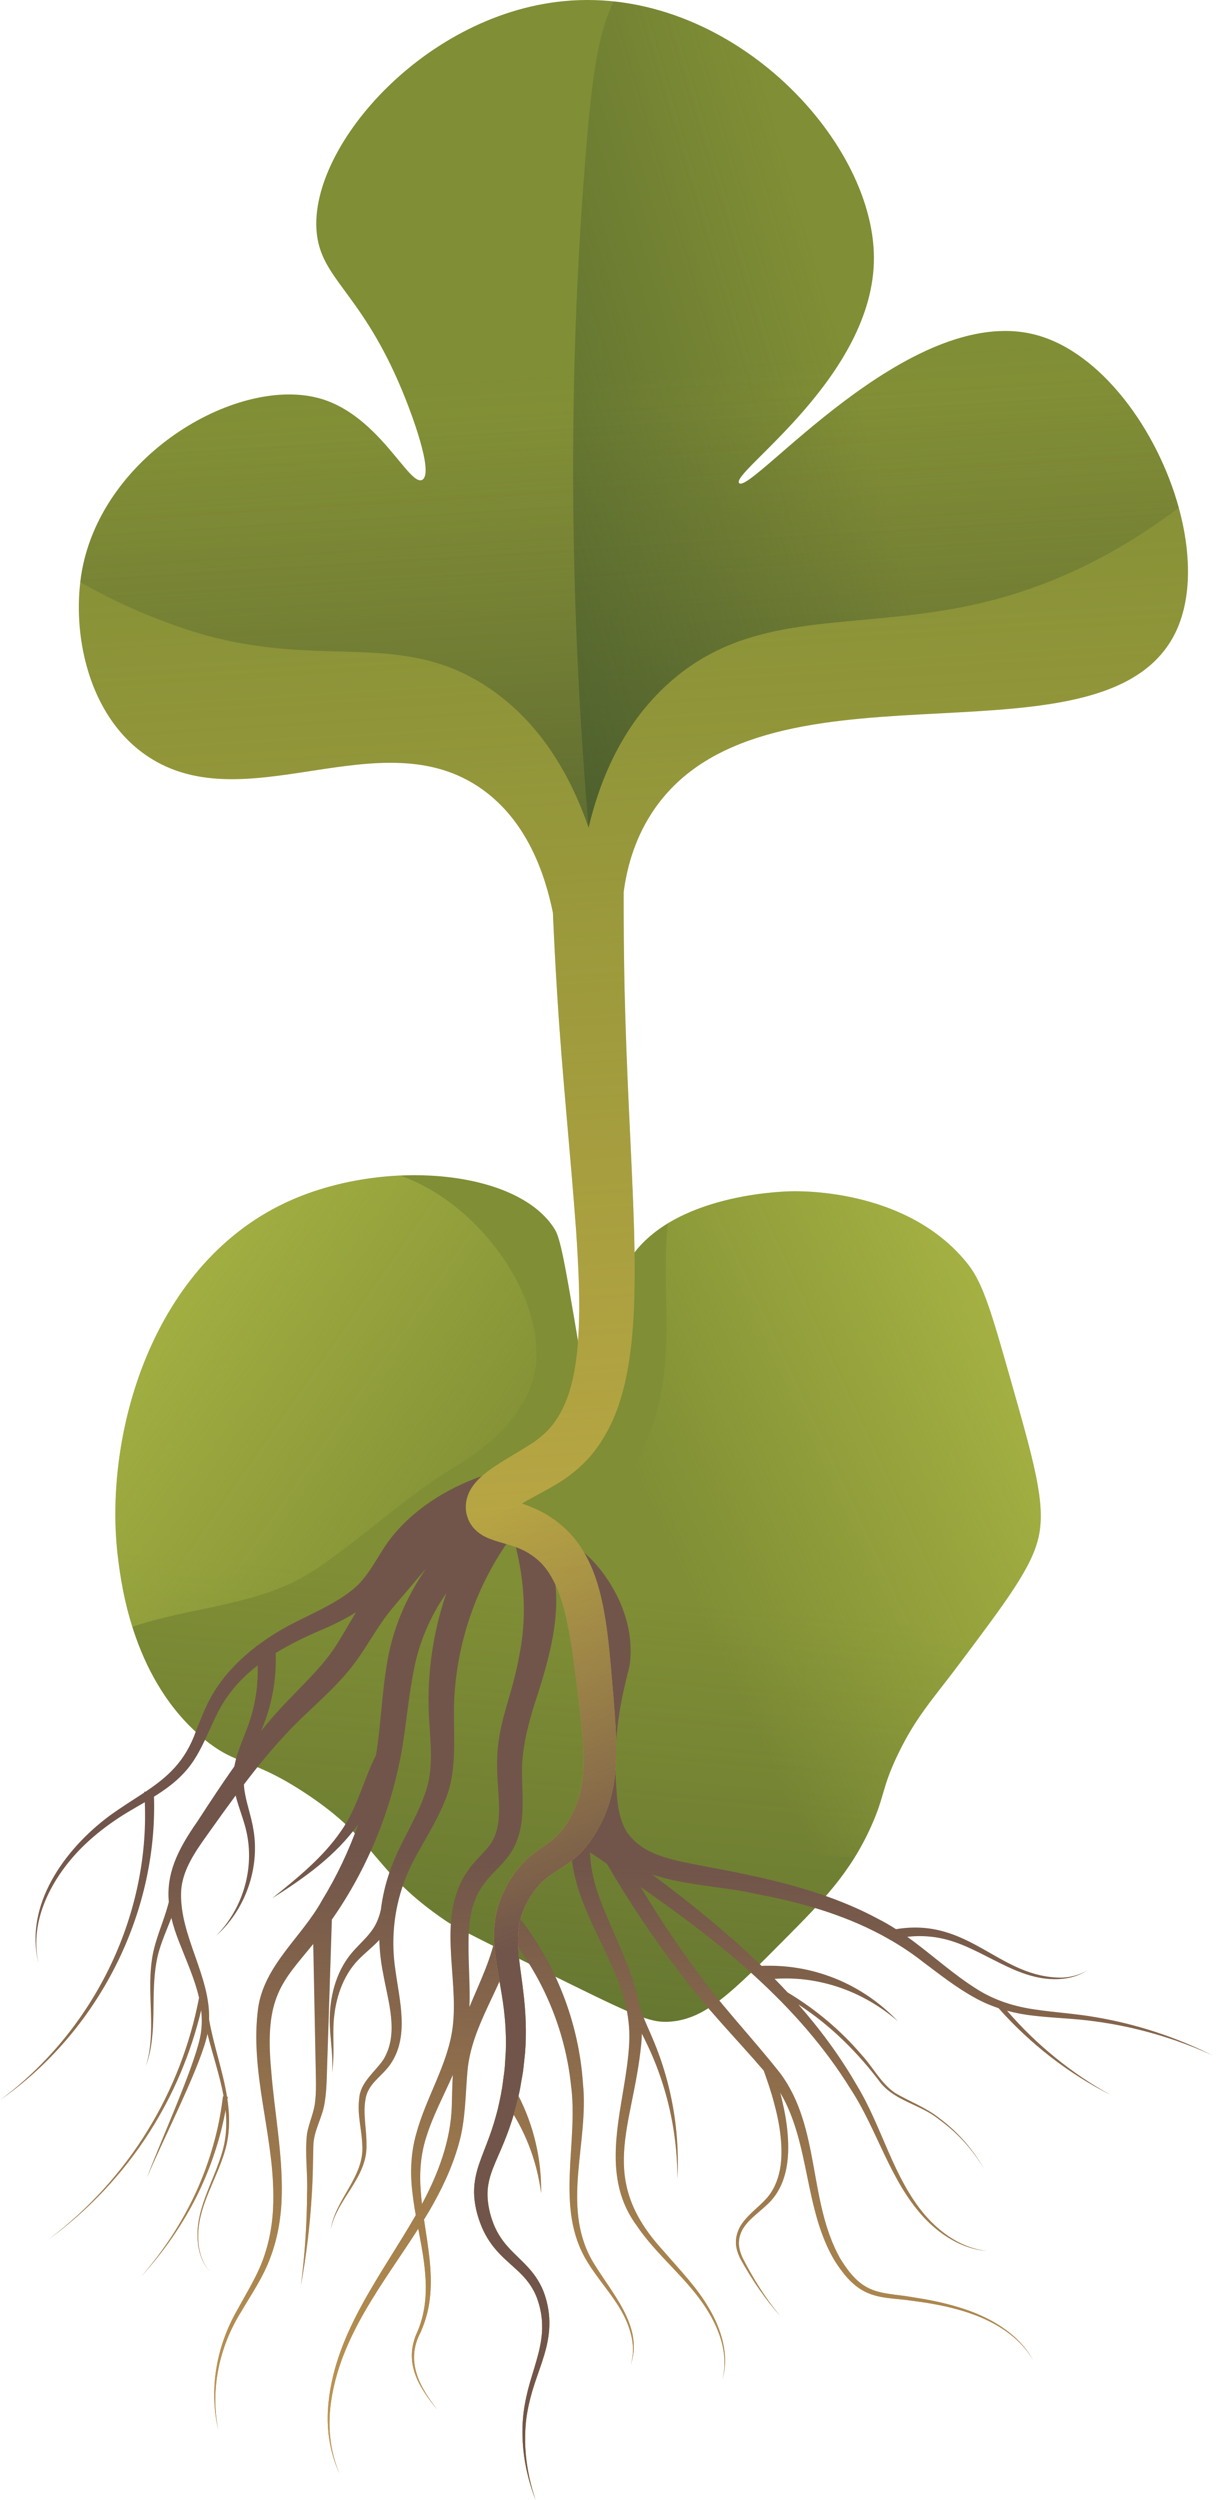 <svg width="252" height="518" viewBox="0 0 252 518" fill="none" xmlns="http://www.w3.org/2000/svg">
<path d="M123.353 297.483C122.483 297.524 121.682 288.732 119.091 273.7C117.137 262.364 116.161 256.696 115.028 254.818C107.579 242.473 80.322 239.989 60.57 248.575C31.303 261.297 21.232 297.861 24.495 323.151C25.25 329 27.744 348.329 42.186 360.266C49.257 366.111 51.684 363.976 62.998 371.365C78.582 381.543 76.956 387.538 92.482 398.074C94.364 399.351 102.177 403.203 117.803 410.908C132.709 418.257 135.218 419.179 138.961 418.885C146.268 418.314 151.81 412.724 162.895 401.542C170.317 394.057 176.212 388.11 180.586 378.302C183.431 371.922 182.7 370.482 186.136 363.388C189.845 355.727 193.21 352.216 198.623 345.004C208.82 331.417 213.919 324.624 215.273 318.295C216.725 311.512 214.276 302.905 209.377 285.69C205.652 272.599 203.789 266.053 200.705 262.103C188.606 246.606 166.705 246.778 163.937 246.841C161.361 246.899 137.386 247.712 129.598 262.45C127.127 267.125 126.336 273.104 125.04 282.885C123.866 291.747 124.052 297.45 123.353 297.483Z" fill="#808E35"/>
<path d="M123.353 297.483C122.483 297.524 121.682 288.732 119.091 273.7C117.137 262.364 116.161 256.696 115.028 254.818C107.579 242.473 80.322 239.989 60.57 248.575C31.303 261.297 21.232 297.861 24.495 323.151C25.25 329 27.744 348.329 42.186 360.266C49.257 366.111 51.684 363.976 62.998 371.365C78.582 381.543 76.956 387.538 92.482 398.074C94.364 399.351 102.177 403.203 117.803 410.908C132.709 418.257 135.218 419.179 138.961 418.885C146.268 418.314 151.81 412.724 162.895 401.542C170.317 394.057 176.212 388.11 180.586 378.302C183.431 371.922 182.7 370.482 186.136 363.388C189.845 355.727 193.21 352.216 198.623 345.004C208.82 331.417 213.919 324.624 215.273 318.295C216.725 311.512 214.276 302.905 209.377 285.69C205.652 272.599 203.789 266.053 200.705 262.103C188.606 246.606 166.705 246.778 163.937 246.841C161.361 246.899 137.386 247.712 129.598 262.45C127.127 267.125 126.336 273.104 125.04 282.885C123.866 291.747 124.052 297.45 123.353 297.483Z" fill="url(#paint0_linear_4929_362190)"/>
<path d="M209.376 285.69C205.65 272.599 203.788 266.053 200.704 262.103C188.605 246.606 166.703 246.778 163.936 246.841C162.036 246.884 148.493 247.345 138.391 253.498C138.357 253.831 138.308 254.162 138.279 254.496C137.578 262.553 138.325 270.636 138.04 278.705C137.894 282.795 137.469 286.887 136.531 290.878C135.644 294.648 134.24 298.146 132.497 301.592C131.437 303.69 130.187 305.818 129.756 308.158C129.286 310.701 130.205 313.177 131.398 315.388C132.325 317.108 133.463 318.684 134.54 320.308C135.622 321.938 136.598 323.64 137.434 325.41C138.851 328.407 139.863 331.581 140.426 334.848C141.533 341.277 140.942 347.797 140.319 354.242C139.99 357.638 139.659 361.035 139.503 364.444C139.418 366.323 139.384 368.205 139.422 370.087C139.452 371.586 139.494 373.078 139.869 374.539C141.04 379.111 144.939 381.631 149.264 382.828C154.065 384.156 159.137 384.224 164.083 384.34C168.432 384.442 172.78 384.621 177.126 384.845C178.368 382.84 179.523 380.688 180.587 378.303C183.432 371.923 182.701 370.483 186.137 363.389C189.846 355.728 193.211 352.217 198.624 345.005C208.821 331.418 213.919 324.625 215.274 318.296C216.724 311.512 214.275 302.905 209.376 285.69Z" fill="url(#paint1_linear_4929_362190)"/>
<path d="M27.425 337.085C35.471 334.35 44.079 333.346 52.249 331.001C54.942 330.229 57.598 329.306 60.143 328.131C62.787 326.909 65.225 325.387 67.593 323.698C72.726 320.037 77.577 316.007 82.561 312.149C85.019 310.246 87.511 308.384 90.078 306.629C92.58 304.919 95.227 303.437 97.716 301.711C102.045 298.707 106.052 294.952 108.609 290.294C109.834 288.065 110.697 285.625 111.024 283.096C111.348 280.588 111.152 277.998 110.69 275.52C109.731 270.37 107.509 265.512 104.608 261.172C99.456 253.465 91.798 246.722 82.937 243.58C75.344 243.92 67.496 245.565 60.57 248.576C31.303 261.298 21.232 297.862 24.495 323.152C24.831 325.747 25.512 331.002 27.425 337.085Z" fill="url(#paint2_linear_4929_362190)"/>
<path d="M184.421 401.908C184.424 401.918 184.448 402.012 184.448 402.012C184.483 402.002 184.519 401.995 184.554 401.985C186.901 403.345 189.171 404.857 191.336 406.564C194.713 409.086 198.084 411.773 201.894 413.872C203.49 414.785 205.19 415.516 206.94 416.101C213.503 423.508 221.439 429.651 230.204 434.109C222.045 429.611 214.74 423.644 208.693 416.63C210.521 417.125 212.387 417.472 214.251 417.669C218.512 418.164 222.74 418.242 226.916 418.834C235.28 419.952 243.497 422.322 251.211 425.848C243.622 422.059 235.453 419.388 227.047 417.969C222.843 417.225 218.572 416.996 214.428 416.367C210.291 415.779 206.326 414.547 202.764 412.354C197.575 409.168 193.03 404.897 188.016 401.317C190.26 401.063 192.549 401.139 194.781 401.571C203.507 403.236 210.799 410.949 220.17 410.021C221.986 409.853 223.764 409.283 225.29 408.308C223.719 409.212 221.94 409.689 220.151 409.772C206.987 409.9 201.003 397.188 185.684 399.735C184.484 398.966 183.254 398.243 181.972 397.599C174.334 393.483 165.996 390.961 157.661 389.061C153.487 388.106 149.293 387.302 145.113 386.532C139.282 385.355 133.224 384.471 129.855 379.518C127.915 376.395 127.835 372.115 127.601 368.387C127.345 362.267 127.914 356.106 129.271 350.143C130.471 344.874 130.477 345.718 130.627 343.696C131.402 333.291 124.654 325.437 123.534 324.173C119.611 319.742 115.122 317.51 112.239 316.395C111.894 316.798 111.548 317.202 111.203 317.606C110.986 317.293 110.761 316.983 110.523 316.677C109.203 317.53 107.881 318.382 106.56 319.234C109.08 328.551 108.784 335.813 108.008 340.798C106.309 351.71 103.385 355.643 103.034 364.23C102.858 368.539 103.569 372.461 103.399 376.012C103.328 377.784 103.019 379.419 102.36 380.835C101.398 383.091 98.669 385.089 97.118 387.384C90.218 396.997 95.186 409.426 93.8 420.106C92.812 427.787 88.281 434.583 86.255 442.143C85.133 446.054 84.98 450.249 85.457 454.198C85.626 455.789 85.88 457.388 86.163 458.989C79.066 471.359 69.578 483.157 68.081 497.794C67.553 502.802 68.213 507.952 70.359 512.525C68.377 507.908 67.891 502.795 68.579 497.853C70.474 484.076 79.387 473.22 86.68 461.802C88.031 468.944 89.444 476.118 86.541 483.046C83.57 489.332 86.58 494.433 90.631 499.3C86.882 494.445 84.003 489.274 87.152 483.287C87.932 481.521 88.579 479.498 88.896 477.58C89.89 471.692 88.735 465.766 87.874 459.9C88.223 459.333 88.573 458.768 88.912 458.198C91.486 453.796 93.71 449.157 95.082 444.208C96.486 439.336 96.443 434.041 96.878 429.108C97.757 419.477 104.185 411.794 106.483 402.305C112.998 410.838 117.187 421.255 118.319 431.965C119.971 444.027 114.88 457.477 121.67 468.581C123.84 472.17 126.678 475.197 128.715 478.74C130.71 482.233 132.021 486.541 130.543 490.474C133.811 482.072 126.335 474.787 122.537 468.08C116.358 456.794 122.058 443.864 120.812 431.745C119.968 419.068 115.17 406.773 107.182 396.816L104.118 399.392C104.475 399.8 104.819 400.22 105.164 400.64C104.044 400.442 102.853 400.232 102.853 400.232C102.012 405.521 99.433 410.654 97.285 415.859C97.465 411.425 97.046 407.072 97.099 402.655C96.948 385.656 107.109 389.726 108.204 376.325C108.531 372.016 107.964 368.091 108.277 364.539C108.565 360.919 109.501 357.282 110.612 353.592C113.761 343.973 117.433 332.256 113.7 322.355C115.876 325.089 118.327 328.169 118.327 328.169C120.998 331.518 123.558 334.586 124.462 337.786C125.424 340.87 124.553 344.711 123.699 348.976C122.145 357.206 121.919 365.585 123.186 373.869C122.312 374.299 119.91 375.483 119.91 375.483C120.62 376.875 121.348 378.257 122.087 379.633C122.03 379.714 121.969 379.804 121.904 379.897C120.784 379.71 118.608 379.346 118.608 379.346C117.016 390.147 123.718 399.772 127.583 409.149C129.511 413.725 130.665 418.463 130.385 423.444C129.758 435.859 123.606 449.686 131.856 461.024C136.13 467.422 142.513 472.114 146.548 478.623C149.219 482.871 151.006 488.037 149.704 493.06C151.183 488.056 149.534 482.736 146.976 478.365C144.41 473.889 140.746 470.208 137.458 466.367C123.598 451.313 131.177 440.92 132.882 423.584C132.962 422.843 132.998 422.106 133.011 421.373C133.434 422.212 133.854 423.046 134.242 423.884C135.589 426.729 136.719 429.682 137.627 432.709C139.457 438.758 140.381 445.102 140.38 451.47C140.715 445.111 140.126 438.677 138.592 432.445C137.833 429.328 136.841 426.261 135.617 423.281C134.532 420.593 133.227 418.045 132.467 415.418C131.037 407.946 127.123 400.846 124.488 393.963C123.253 390.687 122.361 387.268 122.285 383.829C123.445 384.609 124.605 385.394 125.766 386.18C130.329 394.015 135.367 401.564 140.889 408.738C146.141 415.913 152.502 422.32 158.271 429.039C159.038 431.187 159.787 433.344 160.362 435.542C160.992 437.836 161.497 440.164 161.752 442.512C162.008 444.855 162.063 447.232 161.636 449.521C161.208 451.801 160.287 453.992 158.697 455.69C157.124 457.413 155.058 458.822 153.642 460.93C152.959 461.988 152.513 463.245 152.507 464.515C152.484 465.801 152.925 467.019 153.468 468.106C155.825 472.359 158.545 476.369 161.767 479.974C158.679 476.274 156.091 472.148 153.919 467.891C153.428 466.814 153.071 465.677 153.132 464.533C153.179 463.383 153.611 462.293 154.263 461.349C155.618 459.458 157.676 458.145 159.422 456.378C161.215 454.593 162.323 452.202 162.859 449.772C163.402 447.326 163.426 444.822 163.245 442.37C163.062 439.911 162.623 437.491 162.059 435.114C161.945 434.609 161.819 434.108 161.69 433.608C167.945 444.155 166.591 457.834 173.025 468.517C174.615 470.969 176.458 473.384 179.114 474.776C182.14 476.357 185.549 476.198 188.799 476.696C192.014 477.109 195.221 477.635 198.341 478.501C204.549 480.161 210.725 483.329 214.109 489.023C210.865 483.219 204.682 479.845 198.479 478.019C195.349 477.065 192.128 476.451 188.903 475.952C185.706 475.379 182.307 475.422 179.593 473.898C177.19 472.568 175.487 470.202 174.072 467.891C167.475 456.068 170.047 440.892 161.744 429.659C155.674 421.921 148.892 415.014 143.293 406.941C139.529 401.784 136.015 396.451 132.749 390.974C149.409 402.588 165.441 415.39 176.227 432.777C181.822 441.302 184.344 451.658 191.32 459.307C194.764 463.051 199.394 466.02 204.552 466.418C199.444 465.853 194.979 462.785 191.692 458.973C185.029 451.155 182.826 440.679 177.518 432.009C174.057 425.992 169.961 420.479 165.443 415.329C172.115 419.636 177.807 425.325 182.576 431.681C185.696 435.397 190.885 436.12 194.566 439.132C198.381 441.873 201.623 445.429 203.976 449.518C201.696 445.388 198.508 441.759 194.713 438.93C191.94 436.698 188.535 435.473 185.511 433.682C182.568 431.702 180.949 428.364 178.576 425.795C174.214 420.68 169.008 416.311 163.238 412.855C162.35 411.895 161.44 410.957 160.524 410.022C162.012 409.927 163.509 409.915 165.006 410.012C167.542 410.166 170.065 410.633 172.53 411.347C177.454 412.796 182.103 415.361 186.058 418.803C182.45 415.001 177.994 411.925 173.023 409.929C170.536 408.942 167.933 408.197 165.263 407.776C162.814 407.38 160.317 407.24 157.818 407.338C150.764 400.501 143.033 394.293 135.142 388.386C141.946 390.732 150.37 390.918 156.939 392.484C166.567 394.281 176.01 397.063 184.421 401.908ZM87.448 456.69C87.347 455.805 87.26 454.923 87.201 454.041C86.888 450.18 87.177 446.376 88.356 442.753C89.739 438.331 91.969 434.21 93.842 429.932C93.713 432.112 93.686 434.292 93.629 436.4C93.393 443.591 90.816 450.394 87.448 456.69Z" fill="#71554A"/>
<path d="M70.079 395.836C77.344 384.84 82.079 372.152 83.826 359.081C84.439 354.77 84.88 350.547 85.672 346.51C86.72 340.58 89.103 334.99 92.497 330.105C89.926 337.655 88.663 345.615 88.829 353.541C88.927 359.834 90.215 365.787 88.075 371.671C86.185 377.269 82.277 382.641 80.338 389.108C79.664 391.278 79.201 393.507 78.915 395.756C78.71 396.666 78.414 397.557 78.018 398.396C76.71 401.224 73.972 403.046 72.122 405.646C69.195 409.696 68.156 414.885 68.352 419.783C68.505 423.017 69.059 426.178 68.821 429.392C69.31 426.208 69.005 422.95 69.103 419.778C69.284 415.153 70.586 410.368 73.597 406.804C75.083 405.072 77.017 403.687 78.609 401.962C78.672 404.236 78.916 406.497 79.362 408.706C80.378 414.607 82.726 421.169 79.54 426.615C77.922 429.156 74.665 431.376 74.444 434.797C73.997 438.19 74.988 441.311 75.073 444.415C75.594 450.941 69.49 455.671 68.55 461.905C69.849 455.6 76.183 451.171 75.949 444.402C75.988 441.16 75.184 437.968 75.74 435.013C76.224 431.668 79.206 430.279 81.01 427.567C84.829 421.847 82.786 414.478 81.954 408.277C81.01 402.168 81.601 395.93 83.662 390.211C85.616 384.494 89.632 379.537 92.183 373.186C94.825 367.092 93.969 359.831 94.082 353.547C94.383 341.355 98.354 329.325 105.246 319.476C105.246 319.476 104.481 318.967 104.142 318.742C104.599 318.442 105.054 318.141 105.522 317.858L101.785 311.934C101.098 312.381 100.423 312.847 99.76 313.328C99.602 312.922 99.434 312.493 99.267 312.065C100.037 311.78 100.813 311.513 101.594 311.271L99.823 305.862C92.449 308.473 85.427 312.839 80.631 319.196C78.101 322.652 76.311 326.857 73.067 329.391C68.667 332.952 62.963 334.937 57.959 337.888C56.334 338.842 54.762 339.9 53.254 341.044L53.03 341.072C53.037 341.115 53.04 341.159 53.046 341.203C49.743 343.738 46.788 346.74 44.512 350.304C42.823 352.951 41.76 355.837 40.666 358.531C38.404 365.049 34.663 368.224 30.157 371.252C29.996 371.26 29.883 371.265 29.883 371.265C29.887 371.32 29.888 371.375 29.892 371.43C27.615 372.947 25.152 374.443 22.582 376.32C13.375 383.208 4.98 394.756 7.976 406.776C6.008 397.964 10.699 389.219 16.712 383.06C18.764 380.987 21.023 379.131 23.414 377.475C25.513 375.984 27.774 374.732 30.005 373.427C30.987 397.334 19.21 420.94 0 435.148C20.145 421.075 32.661 396.908 31.915 372.273C34.16 370.879 36.315 369.344 38.156 367.329C42.313 362.905 43.594 356.637 46.891 351.867C48.701 349.217 50.922 346.997 53.398 345.078C53.519 348.747 53.04 352.46 51.939 356.003C50.985 359.172 49.194 362.495 48.574 365.985C45.92 369.728 43.409 373.563 40.923 377.387C36.597 383.569 34.48 388.337 34.981 394.131C34.825 394.695 34.675 395.261 34.501 395.821C33.467 399.227 31.898 402.638 31.442 406.358C30.442 413.634 32.443 420.985 30.242 428.09C32.753 421.196 31.13 413.569 32.431 406.515C32.958 403.369 34.34 400.463 35.514 397.398C35.905 399.069 36.487 400.844 37.273 402.773C38.696 406.455 40.386 410.151 41.249 413.955C39.391 423.651 35.782 433.025 30.59 441.455C27.924 445.824 24.812 449.921 21.367 453.714C17.915 457.502 14.107 460.972 10.006 464.06C14.156 461.039 18.027 457.627 21.55 453.884C25.067 450.136 28.261 446.072 31.013 441.721C35.938 434.008 39.551 425.452 41.69 416.53C41.903 418.412 41.868 420.323 41.44 422.278C39.905 429.187 33.005 444.268 30.466 451.202C33.312 444.324 40.83 429.642 42.721 422.559C42.827 422.174 42.914 421.792 42.992 421.411C44.063 425.746 45.551 430.029 46.345 434.37L46.21 434.352C45.799 437.777 45.143 441.18 44.186 444.501C43.252 447.829 42.054 451.086 40.618 454.238C37.726 460.536 33.877 466.395 29.31 471.637C34.002 466.507 38.007 460.724 41.07 454.451C42.592 451.312 43.88 448.055 44.906 444.713C45.679 442.249 46.287 439.735 46.756 437.192C46.985 439.498 46.951 441.825 46.483 444.193C45.075 450.945 40.381 457.129 40.976 464.315C41.138 466.645 41.929 468.991 43.515 470.73C41.96 468.962 41.221 466.619 41.101 464.306C40.654 457.076 45.412 451.155 46.973 444.297C47.662 441.151 47.575 438.048 47.123 434.969C47.148 434.806 47.179 434.644 47.203 434.48L47.045 434.459C46.184 429.087 44.257 423.789 43.332 418.469C43.61 409.538 37.368 401.302 37.52 392.35C37.532 391.449 37.652 390.572 37.854 389.715C37.863 389.678 37.871 389.641 37.88 389.605C38.806 385.819 41.359 382.435 43.639 379.231C45.338 376.842 47.067 374.428 48.835 372.038C49.46 374.595 50.528 377.071 51.063 379.492C52.802 387.132 50.346 395.501 44.775 401.112C50.787 395.813 53.867 387.196 52.537 379.207C52.118 376.485 51.16 373.966 50.749 371.473C50.64 370.89 50.579 370.316 50.555 369.747C53.381 366.026 56.321 362.407 59.448 359.098C64.185 353.992 69.851 349.767 74 343.904C76.122 340.932 77.815 337.902 79.713 335.28C81.354 333.018 84.31 329.782 86.177 327.473C86.879 326.647 87.585 325.824 88.298 325.015C84.025 331.115 81.115 338.149 80.069 345.512C79.364 349.915 79.068 354.239 78.615 358.429C78.44 360.188 78.203 361.94 77.916 363.683C75.26 368.927 74.093 374.563 70.694 379.37C66.942 384.865 61.59 389.161 56.414 393.323C63.21 389.049 69.671 384.409 74.235 377.994C72.296 383.475 69.795 388.758 66.753 393.725C62.617 401.312 54.769 407.131 53.487 416.12C51.757 429.191 56.595 441.924 56.64 454.753C56.705 458.965 56.184 463.183 54.852 467.162C53.583 471.168 51.254 474.791 49.214 478.571C44.877 486.021 43.233 495.081 45.243 503.502C43.541 495.066 45.431 486.242 49.977 479.002C52.12 475.329 54.61 471.75 56.09 467.602C57.622 463.502 58.311 459.111 58.391 454.765C58.566 446.039 56.861 437.515 56.205 429.08C54.735 413.658 58.561 410.622 64.916 402.806C65.028 408.468 65.178 416.124 65.178 416.124C65.241 419.302 65.403 427.498 65.463 430.577C65.491 432.172 65.497 433.735 65.325 435.255C65.154 437.594 64.012 439.818 63.612 442.205C63.166 446.278 63.792 450.332 63.635 454.367C63.604 460.772 63.178 467.187 62.358 473.56C63.509 467.238 64.27 460.834 64.635 454.398C64.84 451.2 64.854 447.912 64.935 444.769C64.943 441.47 66.859 438.813 67.307 435.533C67.786 432.642 67.733 428.706 67.87 425.778C68.062 419.815 68.55 404.678 68.774 397.742C69.204 397.132 69.637 396.504 70.079 395.836ZM56.198 356.163C55.473 357.001 54.763 357.848 54.066 358.707C54.313 358.144 54.555 357.572 54.776 356.982C56.519 352.409 57.317 347.462 57.125 342.514C60.438 340.476 64.028 338.808 67.617 337.292C69.642 336.382 71.785 335.33 73.794 334.054C72.341 336.435 70.984 338.856 69.668 340.931C66.216 346.327 60.823 350.737 56.198 356.163Z" fill="#71554A"/>
<path d="M104.814 435.689C108.682 441.094 111.262 447.583 112.133 454.424C112.26 447.529 110.652 440.484 107.38 434.13L104.814 435.689Z" fill="#71554A"/>
<path d="M184.421 401.908C184.424 401.918 184.448 402.012 184.448 402.012C184.483 402.002 184.519 401.995 184.554 401.985C186.901 403.345 189.171 404.857 191.336 406.564C194.713 409.086 198.084 411.773 201.894 413.872C203.49 414.785 205.19 415.516 206.94 416.101C213.503 423.508 221.439 429.651 230.204 434.109C222.045 429.611 214.74 423.644 208.693 416.63C210.521 417.125 212.387 417.472 214.251 417.669C218.512 418.164 222.74 418.242 226.916 418.834C235.28 419.952 243.497 422.322 251.211 425.848C243.622 422.059 235.453 419.388 227.047 417.969C222.843 417.225 218.572 416.996 214.428 416.367C210.291 415.779 206.326 414.547 202.764 412.354C197.575 409.168 193.03 404.897 188.016 401.317C190.26 401.063 192.549 401.139 194.781 401.571C203.507 403.236 210.799 410.949 220.17 410.021C221.986 409.853 223.764 409.283 225.29 408.308C223.719 409.212 221.94 409.689 220.151 409.772C206.987 409.9 201.003 397.188 185.684 399.735C184.484 398.966 183.254 398.243 181.972 397.599C174.334 393.483 165.996 390.961 157.661 389.061C153.487 388.106 149.293 387.302 145.113 386.532C139.282 385.355 133.224 384.471 129.855 379.518C127.915 376.395 127.835 372.115 127.601 368.387C127.345 362.267 127.914 356.106 129.271 350.143C130.474 344.86 130.482 345.705 130.627 343.696C131.358 333.643 124.973 325.914 123.534 324.173C119.786 319.637 115.466 317.012 112.291 315.517C111.927 316.214 111.565 316.909 111.202 317.606C110.985 317.293 110.76 316.983 110.522 316.677C108.396 317.365 106.269 318.053 104.143 318.74C108.378 328.271 108.623 335.691 108.007 340.798C106.764 351.094 103.4 355.25 103.033 364.23C102.857 368.539 103.568 372.461 103.398 376.012C103.327 377.784 103.018 379.419 102.359 380.835C101.397 383.091 98.668 385.089 97.117 387.384C90.217 396.997 95.185 409.426 93.799 420.106C92.811 427.787 88.28 434.583 86.254 442.143C85.132 446.054 84.979 450.249 85.456 454.198C85.625 455.789 85.879 457.388 86.162 458.989C79.065 471.359 69.577 483.157 68.08 497.794C67.552 502.802 68.212 507.952 70.358 512.525C68.376 507.908 67.89 502.795 68.578 497.853C70.473 484.076 79.386 473.22 86.679 461.802C88.03 468.944 89.443 476.118 86.54 483.046C83.57 489.332 86.579 494.433 90.63 499.3C86.88 494.445 84.002 489.274 87.151 483.287C87.931 481.521 88.578 479.498 88.895 477.58C89.889 471.692 88.734 465.766 87.873 459.9C88.222 459.333 88.573 458.768 88.911 458.198C91.485 453.796 93.709 449.157 95.081 444.208C96.485 439.336 96.442 434.041 96.877 429.108C97.756 419.477 104.184 411.794 106.482 402.305C112.997 410.838 117.186 421.255 118.318 431.965C119.97 444.027 114.879 457.477 121.669 468.581C123.839 472.17 126.677 475.197 128.714 478.74C130.709 482.233 132.02 486.541 130.542 490.474C133.81 482.072 126.334 474.787 122.536 468.08C116.357 456.794 122.057 443.864 120.811 431.745C119.967 419.068 115.169 406.773 107.18 396.816L104.117 399.392C104.474 399.8 104.818 400.22 105.163 400.64C104.043 400.442 102.852 400.232 102.852 400.232C102.011 405.521 99.432 410.654 97.284 415.859C97.464 411.425 97.044 407.072 97.098 402.655C96.947 385.656 107.108 389.726 108.203 376.325C108.53 372.016 107.963 368.091 108.276 364.539C108.564 360.919 109.5 357.282 110.611 353.592C113.76 343.973 117.433 332.256 113.699 322.355C115.875 325.089 118.326 328.169 118.326 328.169C120.997 331.518 123.557 334.586 124.461 337.786C125.423 340.87 124.552 344.711 123.698 348.976C122.144 357.206 121.918 365.585 123.185 373.869C122.311 374.299 119.909 375.483 119.909 375.483C120.619 376.875 121.347 378.257 122.086 379.633C122.029 379.714 121.968 379.804 121.903 379.897C120.782 379.71 118.607 379.346 118.607 379.346C117.015 390.147 123.717 399.772 127.582 409.149C129.51 413.725 130.664 418.463 130.384 423.444C129.757 435.859 123.605 449.686 131.855 461.024C136.129 467.422 142.512 472.114 146.547 478.623C149.218 482.871 151.005 488.037 149.703 493.06C151.183 488.056 149.532 482.736 146.975 478.365C144.408 473.889 140.745 470.208 137.457 466.367C123.597 451.313 131.176 440.92 132.881 423.584C132.961 422.843 132.997 422.106 133.01 421.373C133.433 422.212 133.853 423.046 134.241 423.884C135.588 426.729 136.718 429.682 137.625 432.709C139.456 438.758 140.38 445.102 140.379 451.47C140.714 445.111 140.125 438.677 138.591 432.445C137.832 429.328 136.84 426.261 135.616 423.281C134.531 420.593 133.226 418.045 132.466 415.418C131.036 407.946 127.122 400.846 124.487 393.963C123.252 390.687 122.36 387.268 122.284 383.829C123.444 384.609 124.604 385.394 125.764 386.18C130.328 394.015 135.366 401.564 140.888 408.738C146.139 415.913 152.501 422.32 158.27 429.039C159.037 431.187 159.786 433.344 160.361 435.542C160.991 437.836 161.496 440.164 161.751 442.512C162.007 444.855 162.062 447.232 161.635 449.521C161.207 451.801 160.286 453.992 158.696 455.69C157.123 457.413 155.057 458.822 153.641 460.93C152.958 461.988 152.512 463.245 152.506 464.515C152.483 465.801 152.924 467.019 153.467 468.106C155.824 472.359 158.544 476.369 161.766 479.974C158.678 476.274 156.09 472.148 153.918 467.891C153.427 466.814 153.07 465.677 153.131 464.533C153.178 463.383 153.61 462.293 154.262 461.349C155.617 459.458 157.675 458.145 159.421 456.378C161.214 454.593 162.322 452.202 162.858 449.772C163.401 447.326 163.425 444.822 163.244 442.37C163.061 439.911 162.622 437.491 162.058 435.114C161.944 434.609 161.818 434.108 161.689 433.608C167.944 444.155 166.59 457.834 173.024 468.517C174.614 470.969 176.457 473.384 179.113 474.776C182.139 476.357 185.548 476.198 188.798 476.696C192.013 477.109 195.22 477.635 198.34 478.501C204.548 480.161 210.724 483.329 214.108 489.023C210.864 483.219 204.681 479.845 198.478 478.019C195.348 477.065 192.127 476.451 188.902 475.952C185.705 475.379 182.306 475.422 179.592 473.898C177.189 472.568 175.486 470.202 174.071 467.891C167.474 456.068 170.046 440.892 161.743 429.659C155.673 421.921 148.891 415.014 143.292 406.941C139.528 401.784 136.013 396.451 132.748 390.974C149.408 402.588 165.44 415.39 176.226 432.777C181.821 441.302 184.343 451.658 191.319 459.307C194.763 463.051 199.393 466.02 204.551 466.418C199.443 465.853 194.978 462.785 191.691 458.973C185.029 451.155 182.825 440.679 177.517 432.009C174.056 425.992 169.96 420.479 165.442 415.329C172.114 419.636 177.806 425.325 182.575 431.681C185.695 435.397 190.884 436.12 194.565 439.132C198.38 441.873 201.622 445.429 203.975 449.518C201.695 445.388 198.508 441.759 194.712 438.93C191.939 436.698 188.534 435.473 185.51 433.682C182.567 431.702 180.948 428.364 178.575 425.795C174.213 420.68 169.007 416.311 163.237 412.855C162.349 411.895 161.439 410.957 160.523 410.022C162.011 409.927 163.508 409.915 165.005 410.012C167.541 410.166 170.064 410.633 172.529 411.347C177.453 412.796 182.102 415.361 186.057 418.803C182.449 415.001 177.993 411.925 173.022 409.929C170.535 408.942 167.932 408.197 165.262 407.776C162.813 407.38 160.316 407.24 157.817 407.338C150.763 400.501 143.032 394.293 135.141 388.386C141.945 390.732 150.369 390.918 156.938 392.484C166.567 394.281 176.01 397.063 184.421 401.908ZM87.448 456.69C87.347 455.805 87.26 454.923 87.201 454.041C86.888 450.18 87.177 446.376 88.356 442.753C89.739 438.331 91.969 434.21 93.842 429.932C93.713 432.112 93.686 434.292 93.629 436.4C93.393 443.591 90.816 450.394 87.448 456.69Z" fill="url(#paint3_linear_4929_362190)"/>
<path d="M70.079 395.836C77.344 384.84 82.079 372.152 83.826 359.081C84.439 354.77 84.88 350.547 85.672 346.51C86.72 340.58 89.103 334.99 92.497 330.105C89.926 337.655 88.663 345.615 88.829 353.541C88.927 359.834 90.215 365.787 88.075 371.671C86.185 377.269 82.277 382.641 80.338 389.108C79.664 391.278 79.201 393.507 78.915 395.756C78.71 396.666 78.414 397.557 78.018 398.396C76.71 401.224 73.972 403.046 72.122 405.646C69.195 409.696 68.156 414.885 68.352 419.783C68.505 423.017 69.059 426.178 68.821 429.392C69.31 426.208 69.005 422.95 69.103 419.778C69.284 415.153 70.586 410.368 73.597 406.804C75.083 405.072 77.017 403.687 78.609 401.962C78.672 404.236 78.916 406.497 79.362 408.706C80.378 414.607 82.726 421.169 79.54 426.615C77.922 429.156 74.665 431.376 74.444 434.797C73.997 438.19 74.988 441.311 75.073 444.415C75.594 450.941 69.49 455.671 68.55 461.905C69.849 455.6 76.183 451.171 75.949 444.402C75.988 441.16 75.184 437.968 75.74 435.013C76.224 431.668 79.206 430.279 81.01 427.567C84.829 421.847 82.786 414.478 81.954 408.277C81.01 402.168 81.601 395.93 83.662 390.211C85.616 384.494 89.632 379.537 92.183 373.186C94.825 367.092 93.969 359.831 94.082 353.547C94.383 341.355 98.354 329.325 105.246 319.476C105.246 319.476 104.481 318.967 104.142 318.742C104.599 318.442 105.054 318.141 105.522 317.858L101.785 311.934C101.098 312.381 100.423 312.847 99.76 313.328C99.602 312.922 99.434 312.493 99.267 312.065C100.037 311.78 100.813 311.513 101.594 311.271L99.823 305.862C92.449 308.473 85.427 312.839 80.631 319.196C78.101 322.652 76.311 326.857 73.067 329.391C68.667 332.952 62.963 334.937 57.959 337.888C56.334 338.842 54.762 339.9 53.254 341.044L53.03 341.072C53.037 341.115 53.04 341.159 53.046 341.203C49.743 343.738 46.788 346.74 44.512 350.304C42.823 352.951 41.76 355.837 40.666 358.531C38.404 365.049 34.663 368.224 30.157 371.252C29.996 371.26 29.883 371.265 29.883 371.265C29.887 371.32 29.888 371.375 29.892 371.43C27.615 372.947 25.152 374.443 22.582 376.32C13.375 383.208 4.98 394.756 7.976 406.776C6.008 397.964 10.699 389.219 16.712 383.06C18.764 380.987 21.023 379.131 23.414 377.475C25.513 375.984 27.774 374.732 30.005 373.427C30.987 397.334 19.21 420.94 0 435.148C20.145 421.075 32.661 396.908 31.915 372.273C34.16 370.879 36.315 369.344 38.156 367.329C42.313 362.905 43.594 356.637 46.891 351.867C48.701 349.217 50.922 346.997 53.398 345.078C53.519 348.747 53.04 352.46 51.939 356.003C50.985 359.172 49.194 362.495 48.574 365.985C45.92 369.728 43.409 373.563 40.923 377.387C36.597 383.569 34.48 388.337 34.981 394.131C34.825 394.695 34.675 395.261 34.501 395.821C33.467 399.227 31.898 402.638 31.442 406.358C30.442 413.634 32.443 420.985 30.242 428.09C32.753 421.196 31.13 413.569 32.431 406.515C32.958 403.369 34.34 400.463 35.514 397.398C35.905 399.069 36.487 400.844 37.273 402.773C38.696 406.455 40.386 410.151 41.249 413.955C39.391 423.651 35.782 433.025 30.59 441.455C27.924 445.824 24.812 449.921 21.367 453.714C17.915 457.502 14.107 460.972 10.006 464.06C14.156 461.039 18.027 457.627 21.55 453.884C25.067 450.136 28.261 446.072 31.013 441.721C35.938 434.008 39.551 425.452 41.69 416.53C41.903 418.412 41.868 420.323 41.44 422.278C39.905 429.187 33.005 444.268 30.466 451.202C33.312 444.324 40.83 429.642 42.721 422.559C42.827 422.174 42.914 421.792 42.992 421.411C44.063 425.746 45.551 430.029 46.345 434.37L46.21 434.352C45.799 437.777 45.143 441.18 44.186 444.501C43.252 447.829 42.054 451.086 40.618 454.238C37.726 460.536 33.877 466.395 29.31 471.637C34.002 466.507 38.007 460.724 41.07 454.451C42.592 451.312 43.88 448.055 44.906 444.713C45.679 442.249 46.287 439.735 46.756 437.192C46.985 439.498 46.951 441.825 46.483 444.193C45.075 450.945 40.381 457.129 40.976 464.315C41.138 466.645 41.929 468.991 43.515 470.73C41.96 468.962 41.221 466.619 41.101 464.306C40.654 457.076 45.412 451.155 46.973 444.297C47.662 441.151 47.575 438.048 47.123 434.969C47.148 434.806 47.179 434.644 47.203 434.48L47.045 434.459C46.184 429.087 44.257 423.789 43.332 418.469C43.61 409.538 37.368 401.302 37.52 392.35C37.532 391.449 37.652 390.572 37.854 389.715C37.863 389.678 37.871 389.641 37.88 389.605C38.806 385.819 41.359 382.435 43.639 379.231C45.338 376.842 47.067 374.428 48.835 372.038C49.46 374.595 50.528 377.071 51.063 379.492C52.802 387.132 50.346 395.501 44.775 401.112C50.787 395.813 53.867 387.196 52.537 379.207C52.118 376.485 51.16 373.966 50.749 371.473C50.64 370.89 50.579 370.316 50.555 369.747C53.381 366.026 56.321 362.407 59.448 359.098C64.185 353.992 69.851 349.767 74 343.904C76.122 340.932 77.815 337.902 79.713 335.28C81.354 333.018 84.31 329.782 86.177 327.473C86.879 326.647 87.585 325.824 88.298 325.015C84.025 331.115 81.115 338.149 80.069 345.512C79.364 349.915 79.068 354.239 78.615 358.429C78.44 360.188 78.203 361.94 77.916 363.683C75.26 368.927 74.093 374.563 70.694 379.37C66.942 384.865 61.59 389.161 56.414 393.323C63.21 389.049 69.671 384.409 74.235 377.994C72.296 383.475 69.795 388.758 66.753 393.725C62.617 401.312 54.769 407.131 53.487 416.12C51.757 429.191 56.595 441.924 56.64 454.753C56.705 458.965 56.184 463.183 54.852 467.162C53.583 471.168 51.254 474.791 49.214 478.571C44.877 486.021 43.233 495.081 45.243 503.502C43.541 495.066 45.431 486.242 49.977 479.002C52.12 475.329 54.61 471.75 56.09 467.602C57.622 463.502 58.311 459.111 58.391 454.765C58.566 446.039 56.861 437.515 56.205 429.08C54.735 413.658 58.561 410.622 64.916 402.806C65.028 408.468 65.178 416.124 65.178 416.124C65.241 419.302 65.403 427.498 65.463 430.577C65.491 432.172 65.497 433.735 65.325 435.255C65.154 437.594 64.012 439.818 63.612 442.205C63.166 446.278 63.792 450.332 63.635 454.367C63.604 460.772 63.178 467.187 62.358 473.56C63.509 467.238 64.27 460.834 64.635 454.398C64.84 451.2 64.854 447.912 64.935 444.769C64.943 441.47 66.859 438.813 67.307 435.533C67.786 432.642 67.733 428.706 67.87 425.778C68.062 419.815 68.55 404.678 68.774 397.742C69.204 397.132 69.637 396.504 70.079 395.836ZM56.198 356.163C55.473 357.001 54.763 357.848 54.066 358.707C54.313 358.144 54.555 357.572 54.776 356.982C56.519 352.409 57.317 347.462 57.125 342.514C60.438 340.476 64.028 338.808 67.617 337.292C69.642 336.382 71.785 335.33 73.794 334.054C72.341 336.435 70.984 338.856 69.668 340.931C66.216 346.327 60.823 350.737 56.198 356.163Z" fill="url(#paint4_linear_4929_362190)"/>
<path d="M104.814 435.689C108.682 441.094 111.262 447.583 112.133 454.424C112.26 447.529 110.652 440.484 107.38 434.13L104.814 435.689Z" fill="url(#paint5_linear_4929_362190)"/>
<path d="M244.286 105.206C239.844 89.026 228.137 72.937 214.639 69.375C188.463 62.471 155.534 102.665 153.173 100.103C151.211 97.982 181.239 78.12 181.109 53.315C180.979 28.561 150.831 -3.028 116.861 0.234C86.843 3.116 62.409 32.353 65.871 49.823C67.602 58.538 75.827 61.941 84.032 82.643C84.972 85.014 90.005 97.952 87.524 99.413C84.852 100.964 78.729 86.265 66.571 82.643C49.751 77.63 21.415 93.829 16.982 118.264C16.842 119.024 16.722 119.805 16.642 120.605C15.231 132.372 18.563 147.861 29.549 155.976C50.132 171.165 78.779 148.252 100.091 163.661C109.237 170.275 112.919 180.991 114.58 189.116C114.82 194.639 115.1 200.172 115.45 205.695C116.461 222.285 118.202 238.795 119.393 255.015C119.923 263.099 120.363 271.184 119.713 278.809C119.573 280.73 119.293 282.561 118.982 284.382C118.622 286.173 118.182 287.904 117.602 289.525C116.411 292.737 114.73 295.479 112.298 297.51C111.158 298.54 109.547 299.521 107.856 300.551C106.145 301.592 104.324 302.623 102.363 303.943C101.382 304.614 100.361 305.334 99.251 306.435C98.69 307.005 98.09 307.656 97.52 308.656C96.949 309.617 96.409 311.148 96.559 312.819C96.609 313.619 96.879 314.5 97.24 315.26C97.45 315.64 97.68 316.011 97.94 316.351C98.19 316.671 98.44 316.911 98.72 317.171C99.001 317.452 99.241 317.622 99.481 317.782C99.711 317.942 99.991 318.132 100.191 318.242C100.591 318.442 101.062 318.682 101.372 318.792C102.793 319.353 103.793 319.583 104.734 319.873C106.595 320.403 108.086 320.944 109.427 321.744C110.737 322.554 111.928 323.505 112.919 324.746C114.89 327.207 116.221 330.619 117.121 334.341C118.022 338.064 118.602 342.036 119.132 346.088C119.643 350.131 120.183 354.263 120.583 358.236C120.964 362.218 121.174 366.1 120.563 369.672C120.273 371.463 119.763 373.174 119.042 374.835C118.302 376.506 117.391 378.097 116.331 379.378C115.25 380.679 113.969 381.659 112.208 382.86C110.467 384.051 108.456 385.672 107.045 387.583C106.325 388.524 105.685 389.484 105.144 390.515C104.614 391.545 104.054 392.546 103.683 393.677C103.223 394.767 102.983 395.928 102.723 397.079C102.603 397.659 102.573 398.239 102.493 398.82L102.403 399.69L102.393 400.551C102.313 402.862 102.633 405.033 102.943 407.134L103.973 413.228C104.634 417.2 104.964 421.143 104.814 425.125L104.624 428.097C104.564 429.098 104.384 430.078 104.264 431.079C104.044 433.06 103.613 435.021 103.173 436.962C102.683 438.893 102.112 440.804 101.422 442.696C100.742 444.597 99.931 446.468 99.241 448.529C98.55 450.57 98.11 452.891 98.28 455.153C98.45 457.404 99.021 459.505 99.881 461.537C100.742 463.578 102.032 465.449 103.533 467C105.024 468.561 106.665 469.842 108.036 471.242C109.427 472.643 110.527 474.224 111.228 476.035C111.908 477.846 112.328 479.817 112.348 481.789C112.459 485.761 110.978 489.653 109.837 493.616C109.257 495.617 108.806 497.658 108.526 499.719C108.256 501.79 108.226 503.872 108.326 505.943C108.566 510.085 109.507 514.158 110.988 518C109.667 514.108 108.896 510.015 108.826 505.923C108.806 503.882 108.916 501.84 109.277 499.829C109.627 497.828 110.147 495.857 110.788 493.916C112.058 490.063 113.769 486.141 113.849 481.789C113.909 479.637 113.559 477.496 112.869 475.435C112.178 473.364 110.948 471.453 109.497 469.872C108.046 468.271 106.475 466.95 105.184 465.469C103.883 464.008 102.873 462.387 102.202 460.596C101.522 458.825 101.092 456.864 101.032 455.003C100.972 453.132 101.382 451.351 102.072 449.519C102.763 447.698 103.663 445.817 104.454 443.866C105.254 441.915 105.955 439.904 106.555 437.873C107.115 435.821 107.646 433.76 107.966 431.669C108.136 430.618 108.366 429.588 108.476 428.527L108.816 425.345C109.147 421.093 108.956 416.78 108.436 412.608C107.966 408.445 107.155 404.383 107.386 400.751C107.506 398.93 107.846 397.209 108.576 395.598C108.866 394.767 109.357 393.997 109.797 393.206C110.247 392.426 110.788 391.685 111.338 391.025C112.458 389.664 113.729 388.704 115.42 387.633C117.101 386.592 119.223 385.161 120.853 383.34C122.484 381.509 123.695 379.518 124.716 377.467C125.726 375.396 126.487 373.154 126.957 370.893C127.898 366.35 127.788 361.918 127.567 357.705C127.317 353.473 126.947 349.41 126.587 345.268C126.217 341.125 125.796 336.913 124.926 332.59C124.045 328.298 122.675 323.715 119.663 319.563C118.162 317.511 116.191 315.73 114.049 314.31C112.148 313.059 110.067 312.198 108.166 311.538C109.537 310.728 111.108 309.897 112.719 309.017C114.57 307.976 116.571 306.905 118.592 305.284C120.583 303.723 122.404 301.872 123.845 299.811C125.306 297.76 126.467 295.559 127.397 293.337C128.288 291.106 128.958 288.865 129.499 286.633C129.979 284.412 130.399 282.191 130.659 279.999C131.22 275.617 131.43 271.314 131.5 267.062C131.57 262.809 131.51 258.607 131.39 254.434C131.14 246.079 130.699 237.844 130.329 229.63C129.949 221.425 129.629 213.25 129.438 205.085C129.288 198.341 129.238 191.597 129.248 184.853C129.849 180.21 131.34 174.247 135.012 168.554C157.225 134.143 225.715 160.099 242.575 132.932C247.008 125.788 247.108 115.482 244.286 105.206ZM104.744 310.287C104.724 310.267 104.764 310.287 104.794 310.307C104.774 310.297 104.764 310.287 104.744 310.287Z" fill="#808E35"/>
<path d="M244.286 105.206C239.844 89.026 228.137 72.937 214.639 69.375C188.463 62.471 155.534 102.665 153.173 100.103C151.211 97.982 181.239 78.12 181.109 53.315C180.979 28.561 150.831 -3.028 116.861 0.234C86.843 3.116 62.409 32.353 65.871 49.823C67.602 58.538 75.827 61.941 84.032 82.643C84.972 85.014 90.005 97.952 87.524 99.413C84.852 100.964 78.729 86.265 66.571 82.643C49.751 77.63 21.415 93.829 16.982 118.264C16.842 119.024 16.722 119.805 16.642 120.605C15.231 132.372 18.563 147.861 29.549 155.976C50.132 171.165 78.779 148.252 100.091 163.661C109.237 170.275 112.919 180.991 114.58 189.116C114.82 194.639 115.1 200.172 115.45 205.695C116.461 222.285 118.202 238.795 119.393 255.015C119.923 263.099 120.363 271.184 119.713 278.809C119.573 280.73 119.293 282.561 118.982 284.382C118.622 286.173 118.182 287.904 117.602 289.525C116.411 292.737 114.73 295.479 112.298 297.51C111.158 298.54 109.547 299.521 107.856 300.551C106.145 301.592 104.324 302.623 102.363 303.943C101.382 304.614 100.361 305.334 99.251 306.435C98.69 307.005 98.09 307.656 97.52 308.656C96.949 309.617 96.409 311.148 96.559 312.819C96.609 313.619 96.879 314.5 97.24 315.26C97.45 315.64 97.68 316.011 97.94 316.351C98.19 316.671 98.44 316.911 98.72 317.171C99.001 317.452 99.241 317.622 99.481 317.782C99.711 317.942 99.991 318.132 100.191 318.242C100.591 318.442 101.062 318.682 101.372 318.792C102.793 319.353 103.793 319.583 104.734 319.873C106.595 320.403 108.086 320.944 109.427 321.744C110.737 322.554 111.928 323.505 112.919 324.746C114.89 327.207 116.221 330.619 117.121 334.341C118.022 338.064 118.602 342.036 119.132 346.088C119.643 350.131 120.183 354.263 120.583 358.236C120.964 362.218 121.174 366.1 120.563 369.672C120.273 371.463 119.763 373.174 119.042 374.835C118.302 376.506 117.391 378.097 116.331 379.378C115.25 380.679 113.969 381.659 112.208 382.86C110.467 384.051 108.456 385.672 107.045 387.583C106.325 388.524 105.685 389.484 105.144 390.515C104.614 391.545 104.054 392.546 103.683 393.677C103.223 394.767 102.983 395.928 102.723 397.079C102.603 397.659 102.573 398.239 102.493 398.82L102.403 399.69L102.393 400.551C102.313 402.862 102.633 405.033 102.943 407.134L103.973 413.228C104.634 417.2 104.964 421.143 104.814 425.125L104.624 428.097C104.564 429.098 104.384 430.078 104.264 431.079C104.044 433.06 103.613 435.021 103.173 436.962C102.683 438.893 102.112 440.804 101.422 442.696C100.742 444.597 99.931 446.468 99.241 448.529C98.55 450.57 98.11 452.891 98.28 455.153C98.45 457.404 99.021 459.505 99.881 461.537C100.742 463.578 102.032 465.449 103.533 467C105.024 468.561 106.665 469.842 108.036 471.242C109.427 472.643 110.527 474.224 111.228 476.035C111.908 477.846 112.328 479.817 112.348 481.789C112.459 485.761 110.978 489.653 109.837 493.616C109.257 495.617 108.806 497.658 108.526 499.719C108.256 501.79 108.226 503.872 108.326 505.943C108.566 510.085 109.507 514.158 110.988 518C109.667 514.108 108.896 510.015 108.826 505.923C108.806 503.882 108.916 501.84 109.277 499.829C109.627 497.828 110.147 495.857 110.788 493.916C112.058 490.063 113.769 486.141 113.849 481.789C113.909 479.637 113.559 477.496 112.869 475.435C112.178 473.364 110.948 471.453 109.497 469.872C108.046 468.271 106.475 466.95 105.184 465.469C103.883 464.008 102.873 462.387 102.202 460.596C101.522 458.825 101.092 456.864 101.032 455.003C100.972 453.132 101.382 451.351 102.072 449.519C102.763 447.698 103.663 445.817 104.454 443.866C105.254 441.915 105.955 439.904 106.555 437.873C107.115 435.821 107.646 433.76 107.966 431.669C108.136 430.618 108.366 429.588 108.476 428.527L108.816 425.345C109.147 421.093 108.956 416.78 108.436 412.608C107.966 408.445 107.155 404.383 107.386 400.751C107.506 398.93 107.846 397.209 108.576 395.598C108.866 394.767 109.357 393.997 109.797 393.206C110.247 392.426 110.788 391.685 111.338 391.025C112.458 389.664 113.729 388.704 115.42 387.633C117.101 386.592 119.223 385.161 120.853 383.34C122.484 381.509 123.695 379.518 124.716 377.467C125.726 375.396 126.487 373.154 126.957 370.893C127.898 366.35 127.788 361.918 127.567 357.705C127.317 353.473 126.947 349.41 126.587 345.268C126.217 341.125 125.796 336.913 124.926 332.59C124.045 328.298 122.675 323.715 119.663 319.563C118.162 317.511 116.191 315.73 114.049 314.31C112.148 313.059 110.067 312.198 108.166 311.538C109.537 310.728 111.108 309.897 112.719 309.017C114.57 307.976 116.571 306.905 118.592 305.284C120.583 303.723 122.404 301.872 123.845 299.811C125.306 297.76 126.467 295.559 127.397 293.337C128.288 291.106 128.958 288.865 129.499 286.633C129.979 284.412 130.399 282.191 130.659 279.999C131.22 275.617 131.43 271.314 131.5 267.062C131.57 262.809 131.51 258.607 131.39 254.434C131.14 246.079 130.699 237.844 130.329 229.63C129.949 221.425 129.629 213.25 129.438 205.085C129.288 198.341 129.238 191.597 129.248 184.853C129.849 180.21 131.34 174.247 135.012 168.554C157.225 134.143 225.715 160.099 242.575 132.932C247.008 125.788 247.108 115.482 244.286 105.206ZM104.744 310.287C104.724 310.267 104.764 310.287 104.794 310.307C104.774 310.297 104.764 310.287 104.744 310.287Z" fill="url(#paint6_linear_4929_362190)"/>
<path d="M244.286 105.206C239.844 89.026 228.137 72.937 214.639 69.375C188.463 62.471 155.534 102.665 153.173 100.103C151.211 97.982 181.239 78.12 181.109 53.315C180.979 28.561 150.831 -3.028 116.861 0.234C86.843 3.116 62.409 32.353 65.871 49.823C67.602 58.538 75.827 61.941 84.032 82.643C84.972 85.014 90.005 97.952 87.524 99.413C84.852 100.964 78.729 86.265 66.571 82.643C49.751 77.63 21.415 93.829 16.982 118.264C16.842 119.024 16.722 119.805 16.642 120.605C15.231 132.372 18.563 147.861 29.549 155.976C50.132 171.165 78.779 148.252 100.091 163.661C109.237 170.275 112.919 180.991 114.58 189.116C114.82 194.639 115.1 200.172 115.45 205.695C116.461 222.285 118.202 238.795 119.393 255.015C119.923 263.099 120.363 271.184 119.713 278.809C119.573 280.73 119.293 282.561 118.982 284.382C118.622 286.173 118.182 287.904 117.602 289.525C116.411 292.737 114.73 295.479 112.298 297.51C111.158 298.54 109.547 299.521 107.856 300.551C106.145 301.592 104.324 302.623 102.363 303.943C101.382 304.614 100.361 305.334 99.251 306.435C98.69 307.005 98.09 307.656 97.52 308.656C96.949 309.617 96.409 311.148 96.559 312.819C96.609 313.619 96.879 314.5 97.24 315.26C97.45 315.64 97.68 316.011 97.94 316.351C98.19 316.671 98.44 316.911 98.72 317.171C99.001 317.452 99.241 317.622 99.481 317.782C99.711 317.942 99.991 318.132 100.191 318.242C100.591 318.442 101.062 318.682 101.372 318.792C102.793 319.353 103.793 319.583 104.734 319.873C106.595 320.403 108.086 320.944 109.427 321.744C110.737 322.554 111.928 323.505 112.919 324.746C114.89 327.207 116.221 330.619 117.121 334.341C118.022 338.064 118.602 342.036 119.132 346.088C119.643 350.131 120.183 354.263 120.583 358.236C120.964 362.218 121.174 366.1 120.563 369.672C120.273 371.463 119.763 373.174 119.042 374.835C118.302 376.506 117.391 378.097 116.331 379.378C115.25 380.679 113.969 381.659 112.208 382.86C110.467 384.051 108.456 385.672 107.045 387.583C106.325 388.524 105.685 389.484 105.144 390.515C104.614 391.545 104.054 392.546 103.683 393.677C103.223 394.767 102.983 395.928 102.723 397.079C102.603 397.659 102.573 398.239 102.493 398.82L102.403 399.69L102.393 400.551C102.313 402.862 102.633 405.033 102.943 407.134L103.973 413.228C104.634 417.2 104.964 421.143 104.814 425.125L104.624 428.097C104.564 429.098 104.384 430.078 104.264 431.079C104.044 433.06 103.613 435.021 103.173 436.962C102.683 438.893 102.112 440.804 101.422 442.696C100.742 444.597 99.931 446.468 99.241 448.529C98.55 450.57 98.11 452.891 98.28 455.153C98.45 457.404 99.021 459.505 99.881 461.537C100.742 463.578 102.032 465.449 103.533 467C105.024 468.561 106.665 469.842 108.036 471.242C109.427 472.643 110.527 474.224 111.228 476.035C111.908 477.846 112.328 479.817 112.348 481.789C112.459 485.761 110.978 489.653 109.837 493.616C109.257 495.617 108.806 497.658 108.526 499.719C108.256 501.79 108.226 503.872 108.326 505.943C108.566 510.085 109.507 514.158 110.988 518C109.667 514.108 108.896 510.015 108.826 505.923C108.806 503.882 108.916 501.84 109.277 499.829C109.627 497.828 110.147 495.857 110.788 493.916C112.058 490.063 113.769 486.141 113.849 481.789C113.909 479.637 113.559 477.496 112.869 475.435C112.178 473.364 110.948 471.453 109.497 469.872C108.046 468.271 106.475 466.95 105.184 465.469C103.883 464.008 102.873 462.387 102.202 460.596C101.522 458.825 101.092 456.864 101.032 455.003C100.972 453.132 101.382 451.351 102.072 449.519C102.763 447.698 103.663 445.817 104.454 443.866C105.254 441.915 105.955 439.904 106.555 437.873C107.115 435.821 107.646 433.76 107.966 431.669C108.136 430.618 108.366 429.588 108.476 428.527L108.816 425.345C109.147 421.093 108.956 416.78 108.436 412.608C107.966 408.445 107.155 404.383 107.386 400.751C107.506 398.93 107.846 397.209 108.576 395.598C108.866 394.767 109.357 393.997 109.797 393.206C110.247 392.426 110.788 391.685 111.338 391.025C112.458 389.664 113.729 388.704 115.42 387.633C117.101 386.592 119.223 385.161 120.853 383.34C122.484 381.509 123.695 379.518 124.716 377.467C125.726 375.396 126.487 373.154 126.957 370.893C127.898 366.35 127.788 361.918 127.567 357.705C127.317 353.473 126.947 349.41 126.587 345.268C126.217 341.125 125.796 336.913 124.926 332.59C124.045 328.298 122.675 323.715 119.663 319.563C118.162 317.511 116.191 315.73 114.049 314.31C112.148 313.059 110.067 312.198 108.166 311.538C109.537 310.728 111.108 309.897 112.719 309.017C114.57 307.976 116.571 306.905 118.592 305.284C120.583 303.723 122.404 301.872 123.845 299.811C125.306 297.76 126.467 295.559 127.397 293.337C128.288 291.106 128.958 288.865 129.499 286.633C129.979 284.412 130.399 282.191 130.659 279.999C131.22 275.617 131.43 271.314 131.5 267.062C131.57 262.809 131.51 258.607 131.39 254.434C131.14 246.079 130.699 237.844 130.329 229.63C129.949 221.425 129.629 213.25 129.438 205.085C129.288 198.341 129.238 191.597 129.248 184.853C129.849 180.21 131.34 174.247 135.012 168.554C157.225 134.143 225.715 160.099 242.575 132.932C247.008 125.788 247.108 115.482 244.286 105.206ZM104.744 310.287C104.724 310.267 104.764 310.287 104.794 310.307C104.774 310.297 104.764 310.287 104.744 310.287Z" fill="url(#paint7_linear_4929_362190)"/>
<path d="M244.286 105.206C229.678 116.242 216.23 121.666 205.243 124.477C178.707 131.261 156.955 125.308 138.834 141.327C128.468 150.493 124.075 162.63 121.974 171.475C118.822 162.38 112.899 150.223 101.032 142.358C82.451 130.031 65.861 139.186 39.225 130.601C37.474 130.041 26.898 126.629 16.642 120.605C16.722 119.805 16.842 119.024 16.982 118.264C21.415 93.829 49.751 77.63 66.571 82.643C78.728 86.265 84.852 100.964 87.524 99.413C90.005 97.952 84.972 85.014 84.031 82.643C75.827 61.941 67.602 58.538 65.871 49.823C62.409 32.353 86.843 3.116 116.861 0.234C120.363 -0.106 123.815 -0.066 127.207 0.294C156.724 3.416 180.999 31.112 181.109 53.315C181.239 78.12 151.211 97.982 153.172 100.103C155.534 102.664 188.463 62.471 214.639 69.375C228.137 72.937 239.844 89.026 244.286 105.206Z" fill="url(#paint8_linear_4929_362190)"/>
<path d="M244.286 105.206C229.678 116.243 216.23 121.666 205.243 124.477C178.708 131.261 156.955 125.308 138.834 141.327C128.468 150.493 124.075 162.63 121.974 171.475C116.991 112.991 118.632 65.412 121.444 31.182C122.634 16.634 123.845 6.918 127.207 0.294C156.725 3.416 180.999 31.112 181.109 53.315C181.239 78.12 151.211 97.982 153.173 100.103C155.534 102.664 188.463 62.471 214.639 69.375C228.137 72.937 239.844 89.026 244.286 105.206Z" fill="url(#paint9_linear_4929_362190)"/>
<defs>
<linearGradient id="paint0_linear_4929_362190" x1="97.973" y1="549.137" x2="118.171" y2="330.147" gradientUnits="userSpaceOnUse">
<stop stop-color="#3F552B"/>
<stop offset="1" stop-color="#3F552B" stop-opacity="0"/>
</linearGradient>
<linearGradient id="paint1_linear_4929_362190" x1="288.618" y1="257.721" x2="141.129" y2="326.856" gradientUnits="userSpaceOnUse">
<stop stop-color="#C8D34F"/>
<stop offset="1" stop-color="#C8D34F" stop-opacity="0"/>
</linearGradient>
<linearGradient id="paint2_linear_4929_362190" x1="-48.245" y1="217.431" x2="103.853" y2="323.438" gradientUnits="userSpaceOnUse">
<stop stop-color="#C8D34F"/>
<stop offset="1" stop-color="#C8D34F" stop-opacity="0"/>
</linearGradient>
<linearGradient id="paint3_linear_4929_362190" x1="155.012" y1="570.521" x2="162.731" y2="388.217" gradientUnits="userSpaceOnUse">
<stop stop-color="#EBBB50"/>
<stop offset="1" stop-color="#EBBB50" stop-opacity="0"/>
</linearGradient>
<linearGradient id="paint4_linear_4929_362190" x1="44.723" y1="566.322" x2="52.51" y2="382.44" gradientUnits="userSpaceOnUse">
<stop stop-color="#EBBB50"/>
<stop offset="1" stop-color="#EBBB50" stop-opacity="0"/>
</linearGradient>
<linearGradient id="paint5_linear_4929_362190" x1="103.234" y1="568.8" x2="111.02" y2="384.917" gradientUnits="userSpaceOnUse">
<stop stop-color="#EBBB50"/>
<stop offset="1" stop-color="#EBBB50" stop-opacity="0"/>
</linearGradient>
<linearGradient id="paint6_linear_4929_362190" x1="156.244" y1="533.532" x2="128.483" y2="76.39" gradientUnits="userSpaceOnUse">
<stop stop-color="#EBBB50"/>
<stop offset="1" stop-color="#EBBB50" stop-opacity="0"/>
</linearGradient>
<linearGradient id="paint7_linear_4929_362190" x1="199.711" y1="365.729" x2="167.762" y2="286.583" gradientUnits="userSpaceOnUse">
<stop stop-color="#71554A"/>
<stop offset="1" stop-color="#71554A" stop-opacity="0"/>
</linearGradient>
<linearGradient id="paint8_linear_4929_362190" x1="137.1" y1="220.553" x2="128.716" y2="84.547" gradientUnits="userSpaceOnUse">
<stop stop-color="#3F552B"/>
<stop offset="1" stop-color="#3F552B" stop-opacity="0"/>
</linearGradient>
<linearGradient id="paint9_linear_4929_362190" x1="39.29" y1="111.055" x2="174.071" y2="71.284" gradientUnits="userSpaceOnUse">
<stop stop-color="#3F552B"/>
<stop offset="1" stop-color="#3F552B" stop-opacity="0"/>
</linearGradient>
</defs>
</svg>
